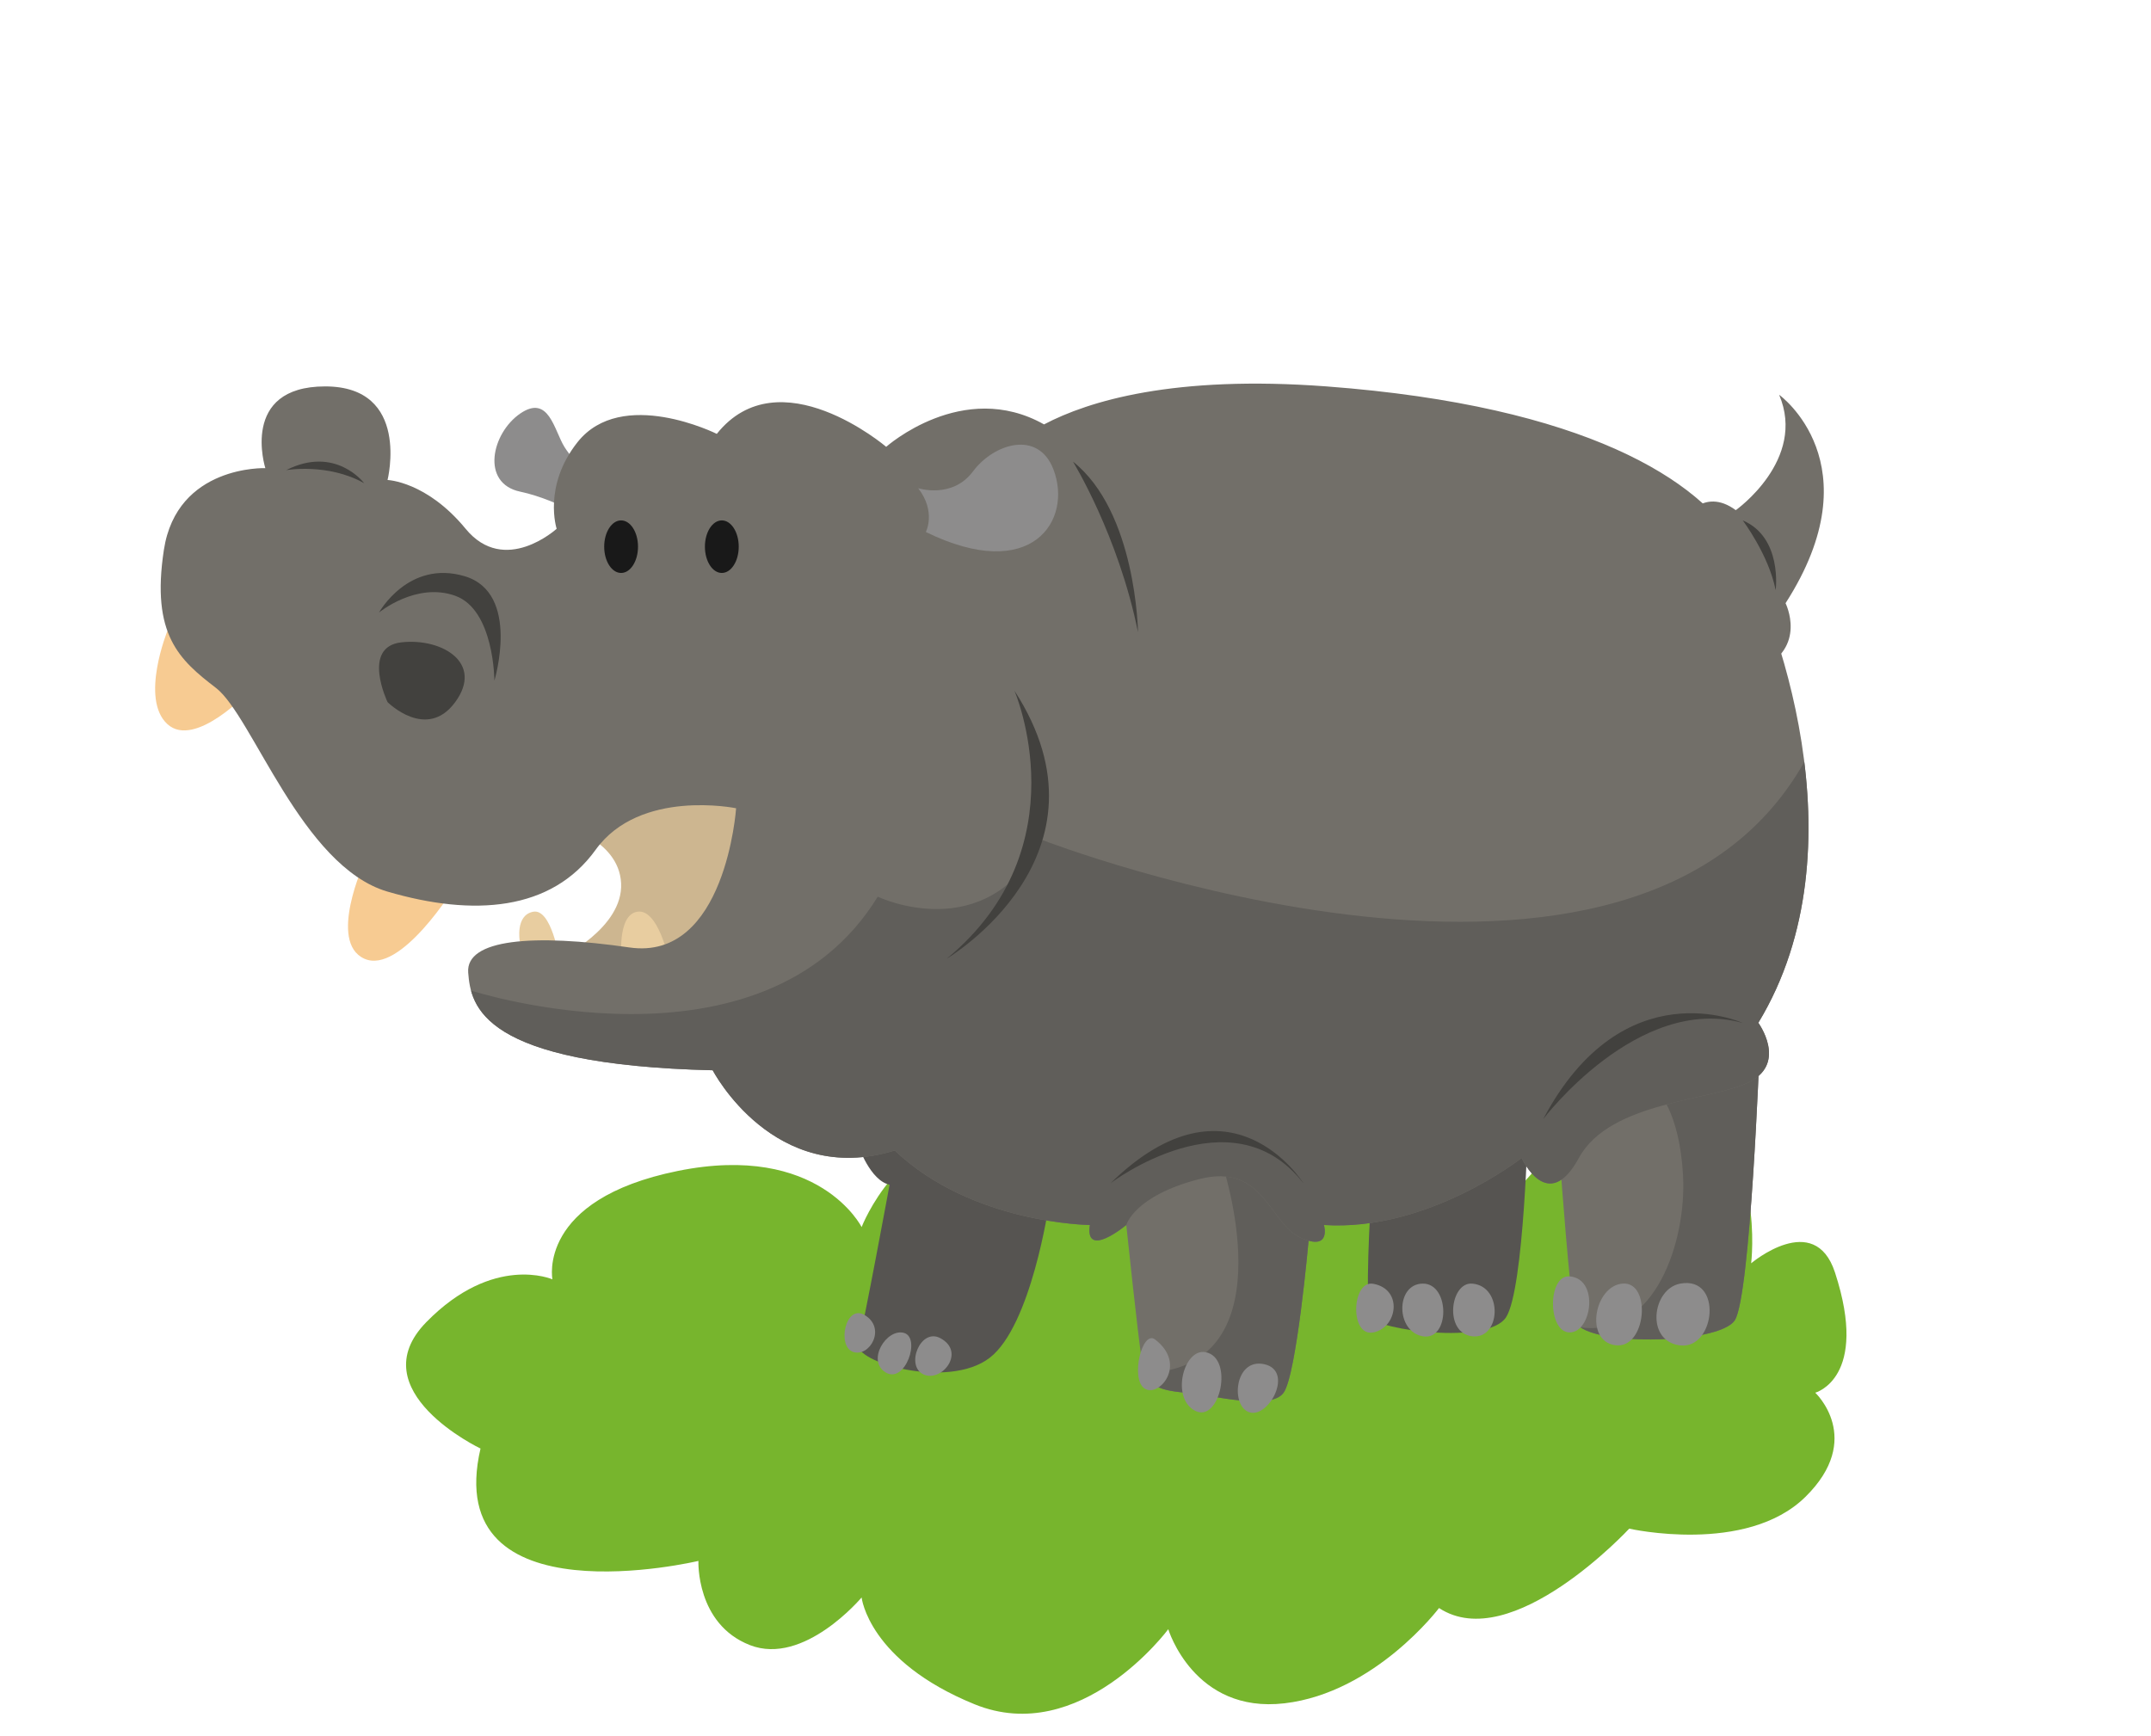 <svg xmlns="http://www.w3.org/2000/svg" xmlns:xlink="http://www.w3.org/1999/xlink" width="169.492" height="136.821" viewBox="0 0 169.492 136.821"><path fill="#77B52D" d="M37.863 114.159s-9.564-4.555-4.268-9.965c5.298-5.41 9.934-3.369 9.934-3.369s-1.243-6.288 9.884-8.544c11.127-2.256 14.48 4.424 14.48 4.424s3.009-7.789 9.921-7.261c6.913.525 6.042 6.774 6.042 6.774s8.984-7.686 13.293-5.688c4.308 1.997 6.705 4.165 6.705 4.165s-.027-10.176 8.503-9.718c8.53.459 7.109 8.941 7.109 8.941s7.674-9.852 13.425-6.939c6.26 3.169 5.094 12.581 5.094 12.581s4.992-4.222 6.606.724c2.72 8.33-1.555 9.475-1.555 9.475s3.886 3.623-.777 8.211c-4.664 4.588-13.882 2.503-13.882 2.503s-9.269 10.01-14.986 6.256c0 0-5.029 6.674-12.174 7.508-7.144.835-9.161-5.839-9.161-5.839s-6.91 9.321-15.27 5.912-8.894-8.415-8.894-8.415-4.542 5.423-8.805 3.754c-4.262-1.668-4.054-6.634-4.054-6.634s-20.344 4.851-17.17-8.856"/><path fill="#565451" d="M67.637 90.288s.923 2.749 2.459 3.08c0 0-2.049 11.108-2.459 12.539-.409 1.43 7.071 3.629 10.35 1.099 3.279-2.529 4.669-12.099 4.669-12.099s-12.047-9.788-15.019-4.619"/><path fill="#8D8C8C" d="M68.134 103.641c-1.509-.903-2.207 2.466-.907 2.905 1.3.438 2.635-1.872.907-2.905M71.224 105.043c-1.362-.369-2.972 2.187-1.435 3.119 1.538.934 2.797-2.748 1.435-3.119"/><path fill="#8D8C8C" d="M74.093 105.459c-1.57-.838-2.767 2.183-1.332 2.855 1.435.672 3.382-1.761 1.332-2.855"/><path fill="#565451" d="M108.013 94.797s-.513 8.029 0 9.019c.511.991 9.222 2.2 10.658 0 1.434-2.199 1.741-15.618 1.741-15.618s-11.477 2.199-12.399 6.599"/><path fill="#8D8C8C" d="M108.218 101.176c-1.716-.319-1.894 4.203 0 3.832 1.893-.373 2.357-3.392 0-3.832"/><path fill="#8D8C8C" d="M112.112 101.161c-2.152.016-2.152 3.781 0 4.152 2.152.373 2.152-4.17 0-4.152"/><path fill="#8D8C8C" d="M116.006 101.161c-1.737-.144-2.255 3.892 0 4.152 2.254.264 2.459-3.949 0-4.152"/><path fill="#726F69" d="M88.747 96.542s.923 8.813 1.229 10.683c.308 1.871 1.025 2.311 3.382 2.53 2.357.22 6.764 1.43 7.788 0 1.025-1.43 1.966-11.979 1.966-11.979s-.326-5.325-3.4-6.517c-3.074-1.191-10.965-.671-10.965 5.283"/><defs><path id="a" d="M88.748 96.542s.922 8.813 1.229 10.684c.308 1.87 1.024 2.31 3.381 2.529 2.357.22 6.763 1.431 7.789 0 1.024-1.43 1.966-11.979 1.966-11.979s-.327-5.325-3.4-6.517c-.828-.321-2.005-.519-3.283-.519-3.469.001-7.682 1.45-7.682 5.802"/></defs><clipPath id="b"><use overflow="visible" xlink:href="#a"/></clipPath><path fill="#605E5A" d="M96.245 91.517s5.336 15.655-5.313 16.646c-10.648.991 3.325 4.658 3.325 4.658s11.408-.543 11.223-4.392c-.186-3.848 3.284-21.766-9.235-16.912" clip-path="url(#b)"/><path fill="#8D8C8C" d="M91.016 105.563c-1.021-.779-1.96 3.093-.834 3.862 1.127.771 3.409-1.896.834-3.862M94.998 106.566c-1.726-.337-2.767 3.63-.82 4.62 1.947.989 3.075-4.181.82-4.62M99.609 107.51c-2.357-.504-2.664 3.377-1.127 3.802 1.538.424 3.485-3.297 1.127-3.802"/><path fill="#726F69" d="M122.974 92.158s.717 9.789 1.127 11.878c.41 2.09 11.375 1.98 12.604 0 1.229-1.979 1.947-21.338 1.947-21.338s-13.731 1.65-15.678 9.46"/><defs><path id="c" d="M122.974 92.158s.717 9.789 1.127 11.878c.41 2.091 11.375 1.98 12.604 0 1.229-1.979 1.948-21.337 1.948-21.337s-13.732 1.649-15.679 9.459"/></defs><clipPath id="d"><use overflow="visible" xlink:href="#c"/></clipPath><path fill="#605E5A" d="M130.524 85.888s1.814 1.591 2.095 6.762c.281 5.17-2.2 12.752-8.074 11.96-5.875-.794 2.516 2.957 6.269 2.855 3.753-.102 10.451 4.635 9.141-4.667-1.311-9.301 3.941-29.04-9.431-16.91" clip-path="url(#d)"/><path fill="#8D8C8C" d="M123.682 100.592c-1.744-.138-1.753 4.402 0 4.416 1.753.013 2.347-4.23 0-4.416"/><path fill="#8D8C8C" d="M127.893 101.157c-2.255.13-3.075 4.529-.615 4.859 2.46.33 2.869-4.989.615-4.859"/><path fill="#8D8C8C" d="M132.401 101.161c-2.225.406-2.766 4.555 0 4.87 2.768.315 3.381-5.489 0-4.87"/><path fill="#CDB690" d="M44.067 64.991s4.699 1.067 4.874 4.618c.175 3.553-4.874 5.94-4.874 5.94s8.813 4.84 11.887 1.1 5.534-13.859 3.895-14.738c-1.639-.88-13.731-3.785-15.782 3.08"/><path fill="#E8CDA0" d="M40.957 74.188s-.373-2.07 1.062-2.335c1.435-.264 2.049 3.696 2.049 3.696l-3.111-1.361zM48.987 75.713s-.41-3.596 1.229-3.86c1.64-.264 2.46 3.696 2.46 3.696l-3.689.164z"/><path fill="#F7CB92" d="M13.194 49.717s-2.181 5.373 0 7.354c2.181 1.98 6.485-2.64 6.485-2.64l-6.485-4.714zM28.697 67.993s-2.87 6.236 0 7.557c2.87 1.319 7.173-5.719 7.173-5.719l-7.173-1.838z"/><path fill="#726F69" d="M132.619 41.012s1.56-2.713 4.155-.807c0 0 5.602-3.96 3.417-9.093 0 0 7.57 5.426.505 16.426 0 0 1.749 3.509-2.043 5.2 0 .001-.215-8.28-6.034-11.726"/><path fill="#8D8C8C" d="M46.938 37.868s-1.64-1.32-2.459-2.64c-.819-1.32-1.23-4.18-3.484-2.639-2.254 1.54-3.14 5.501 0 6.16 3.139.658 5.739 2.717 5.944 1.469.203-1.25-.001-2.35-.001-2.35"/><path fill="#726F69" d="M136.911 42.992c-2.869-5.059-11.887-10.999-32.382-12.539-12.021-.902-18.749 1.145-22.262 2.994-6.402-3.608-12.438 1.767-12.438 1.767s-8.43-7.18-13.348-1.021c0 0-7.494-3.74-10.978.66-2.74 3.46-1.64 6.819-1.64 6.819s-4.099 3.74-7.174 0c-3.075-3.739-6.151-3.843-6.151-3.843s1.847-7.376-4.916-7.376-4.714 6.441-4.714 6.441-6.968-.257-7.994 6.44c-1.024 6.697 1.23 8.677 4.099 10.877 2.869 2.199 6.757 14.078 13.524 16.058 6.766 1.98 12.915 1.54 16.399-3.299 3.483-4.84 11.067-3.271 11.067-3.271s-.82 12.07-8.403 10.971c-7.583-1.101-12.912-.66-12.707 1.98.204 2.639 1.024 7.258 19.266 7.698 0 0 4.824 9.269 14.345 6.32 6.08 5.793 15.373 5.874 15.373 5.874-.41 2.734 2.87 0 2.87 0s.615-2.295 5.738-3.615 5.534 3.52 7.993 4.619 1.845-1.004 1.845-1.004c8.198.534 15.577-5.283 15.577-5.283s2.049 4.527 4.508 0c2.46-4.528 10.658-4.491 13.527-6.031 2.868-1.54.615-4.62.615-4.62 8.404-13.858 1.23-32.557-1.639-37.616"/><defs><path id="e" d="M82.267 33.446c-6.402-3.607-12.438 1.769-12.438 1.769s-8.43-7.181-13.349-1.021c0 0-7.493-3.74-10.978.66-2.739 3.459-1.639 6.819-1.639 6.819s-4.1 3.74-7.173 0c-3.075-3.739-6.151-3.843-6.151-3.843s1.847-7.376-4.916-7.376-4.714 6.441-4.714 6.441-6.968-.257-7.993 6.44c-1.024 6.698 1.229 8.677 4.1 10.877 2.868 2.199 6.756 14.078 13.523 16.058 6.766 1.98 12.915 1.54 16.399-3.299 3.483-4.839 11.067-3.271 11.067-3.271s-.82 12.07-8.403 10.97c-7.583-1.1-12.912-.66-12.707 1.98.205 2.639 1.024 7.259 19.265 7.699 0 0 4.825 9.269 14.346 6.319 6.08 5.793 15.373 5.875 15.373 5.875-.41 2.734 2.87 0 2.87 0s.615-2.295 5.738-3.615 5.534 3.52 7.993 4.619c2.46 1.101 1.845-1.004 1.845-1.004 8.198.535 15.577-5.283 15.577-5.283s2.049 4.527 4.508 0c2.46-4.528 10.658-4.491 13.526-6.031 2.869-1.54.615-4.62.615-4.62 8.402-13.858 1.23-32.556-1.64-37.616-2.869-5.059-11.887-10.999-32.383-12.539a75.53 75.53 0 0 0-5.623-.22c-8.569-.001-13.716 1.675-16.638 3.212"/></defs><clipPath id="f"><use overflow="visible" xlink:href="#e"/></clipPath><path fill="#605E5A" d="M37.117 78.067s22.963 7.405 32.046-7.399c0 0 8.525 4.083 12.974-4.466 0 0 47.182 18.295 60.366-6.76 0 0 .903 7.921 1.208 12.411.304 4.49 2.893 18.125-11.093 26.619-13.983 8.494-72.038 4.119-83.676-5.624-11.639-9.743-13.679-10.076-11.825-14.781" clip-path="url(#f)"/><path fill="#8D8C8C" d="M72.351 38.476s2.682.872 4.32-1.328c1.64-2.199 5.139-3.286 6.337-.153 1.537 4.018-1.701 9.024-10.056 4.932.001-.001.834-1.588-.601-3.451"/><path fill="#42413E" d="M22.548 37.052s3.279-.581 6.149 1.03c0 0-2.256-3.009-6.149-1.03M30.538 55.333s-2.092-4.367 1.108-4.713c3.199-.347 6.479 1.633 4.224 4.713s-5.332 0-5.332 0"/><path fill="#42413E" d="M29.866 48.271s2.93-2.42 6.003-1.319c3.075 1.1 3.088 6.689 3.088 6.689s2.093-6.909-2.342-8.229c-4.434-1.32-6.749 2.859-6.749 2.859"/><path fill="#191919" d="M58.21 43.083c0 1.144-.597 2.072-1.333 2.072-.735 0-1.332-.928-1.332-2.072s.597-2.071 1.332-2.071c.736 0 1.333.927 1.333 2.071M50.273 43.083c0 1.144-.596 2.072-1.332 2.072-.735 0-1.332-.928-1.332-2.072s.597-2.071 1.332-2.071c.736 0 1.332.927 1.332 2.071"/><path fill="#42413E" d="M79.934 54.431s5.329 12.318-5.328 21.118c0 0 13.732-8.139 5.328-21.118M137.321 41.012s2.049 2.713 2.596 5.499c0 0 .551-4.165-2.596-5.499M84.545 36.378s3.579 5.804 5.125 13.44c0 0-.121-9.47-5.125-13.44M87.51 93.247s9.541-7.259 15.191 0c0 0-5.743-9.247-15.191 0M121.598 88.198s7.454-9.865 15.723-7.578c0 0-9.424-4.33-15.723 7.578"/></svg>